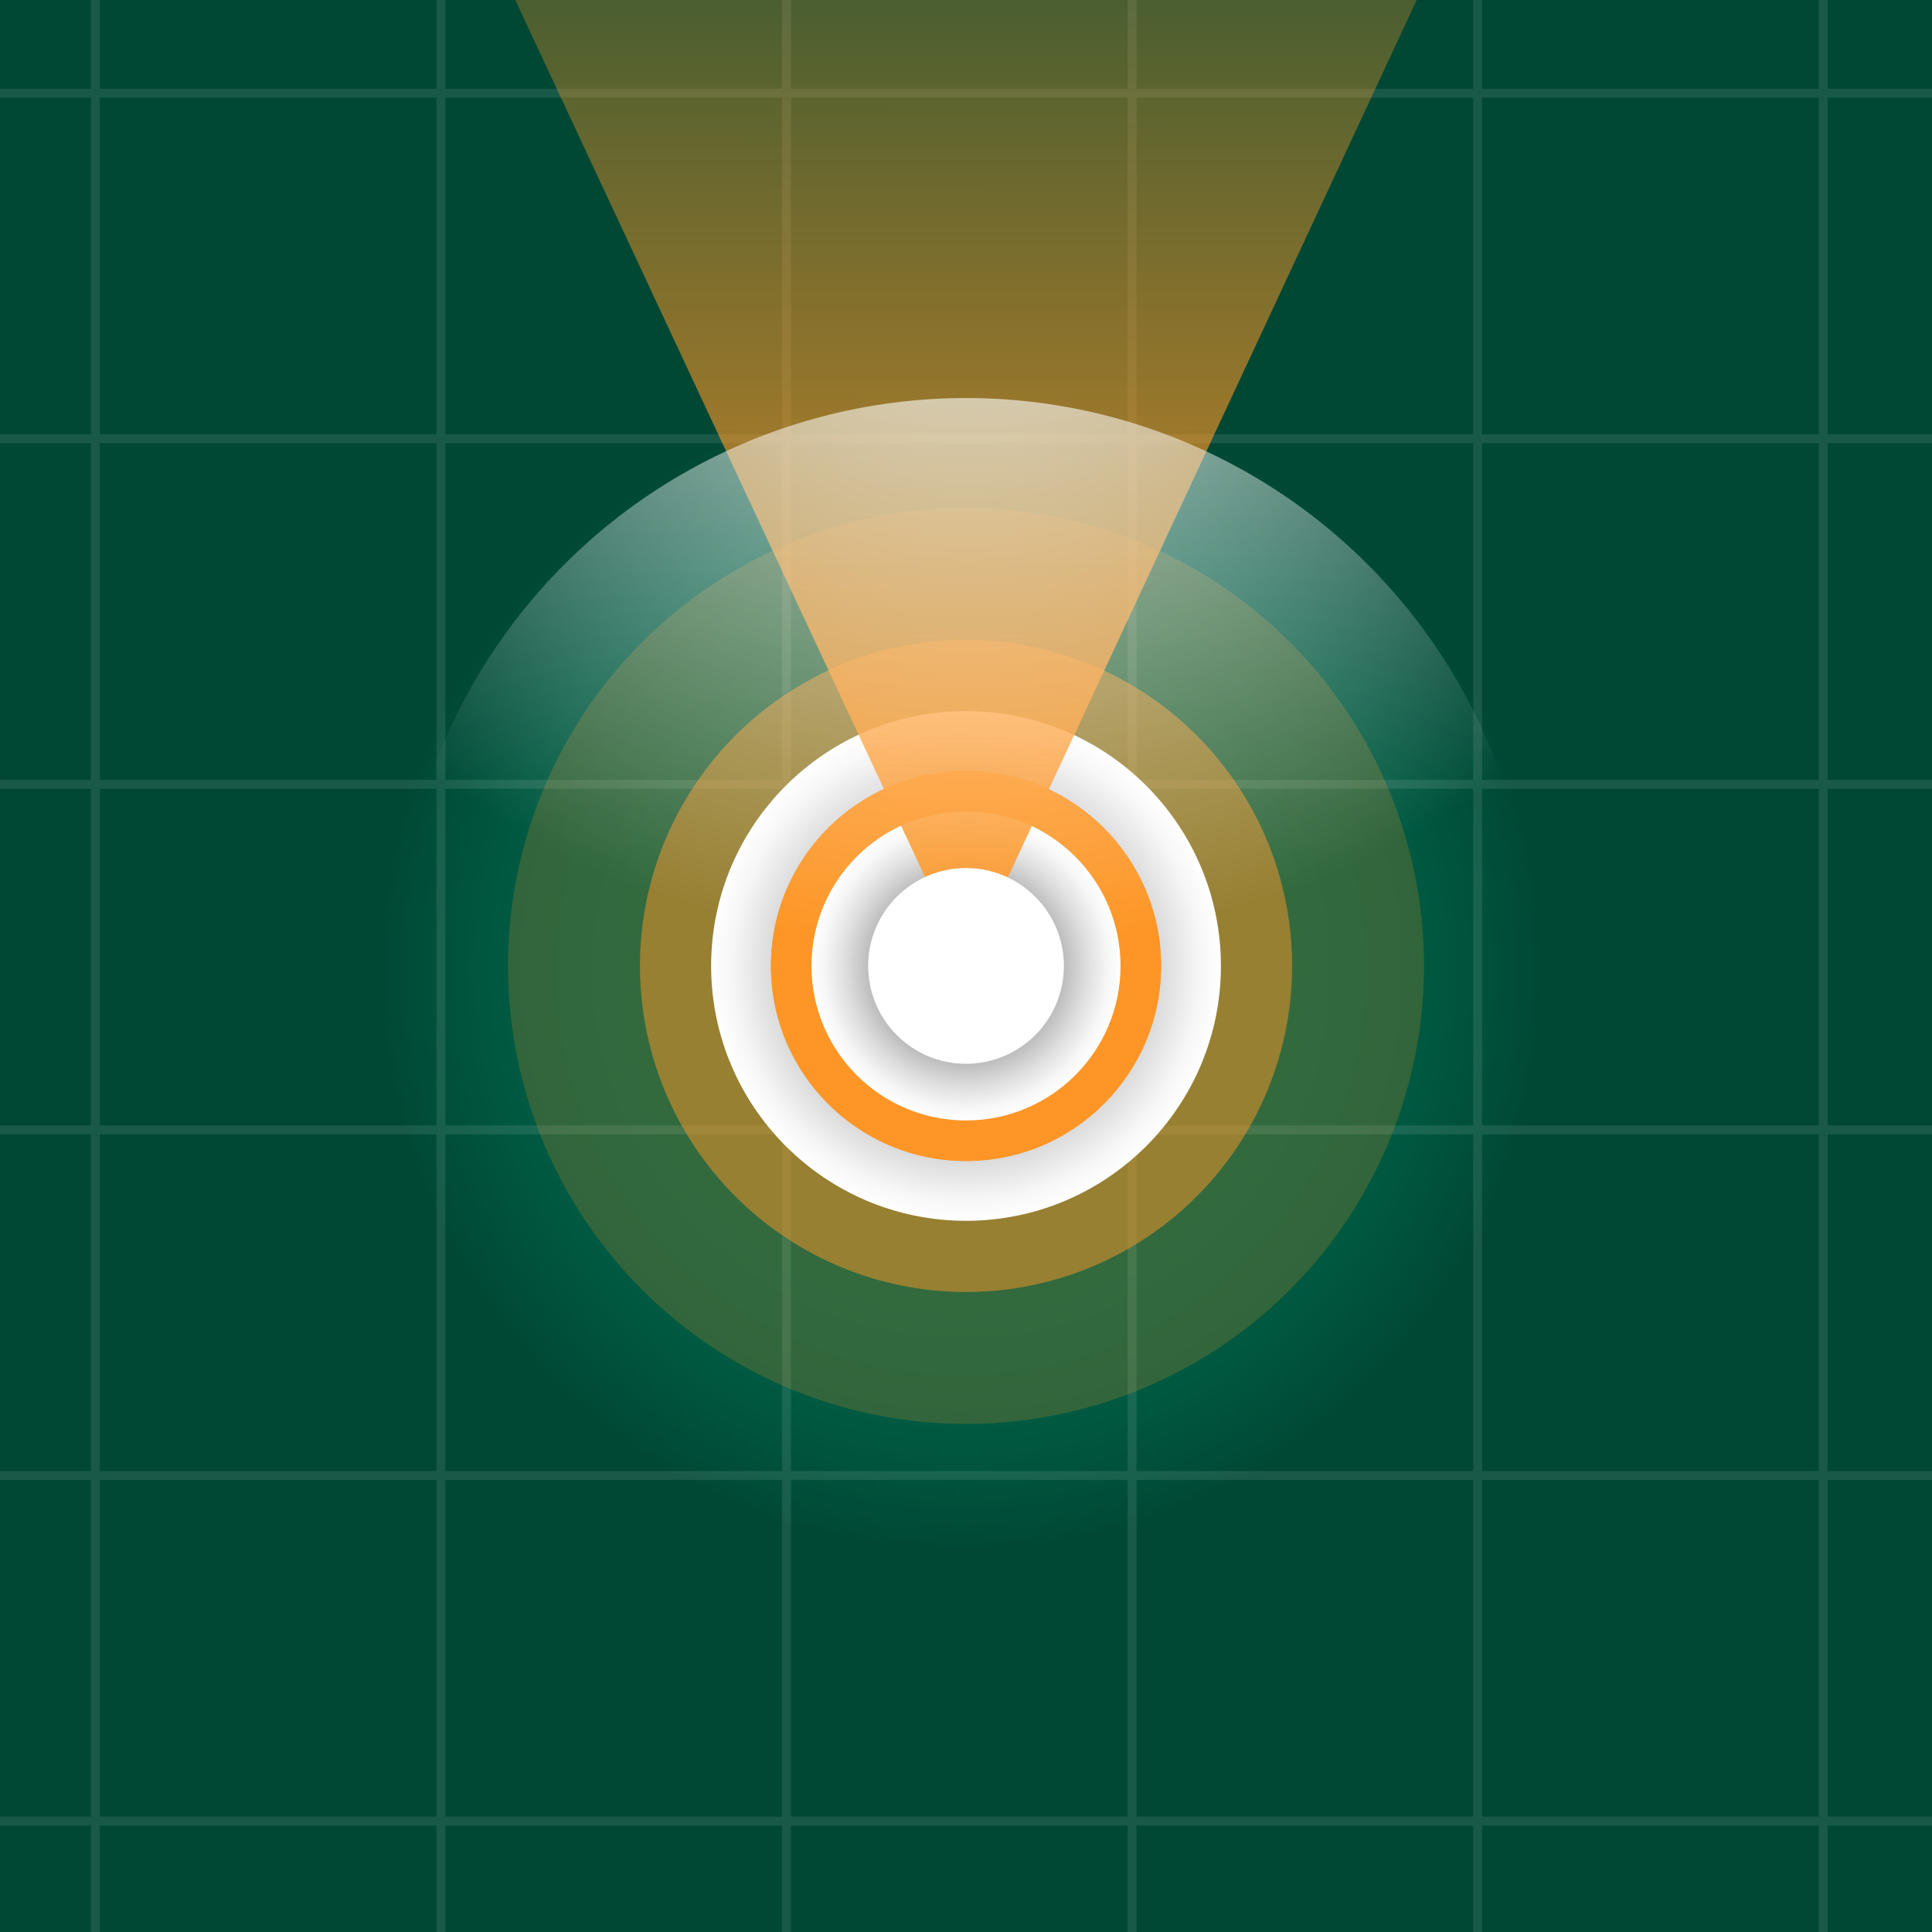 <?xml version="1.0" encoding="UTF-8" standalone="no"?>
<!-- Generator: Adobe Illustrator 16.0.0, SVG Export Plug-In . SVG Version: 6.00 Build 0)  -->

<svg
   xmlns:dc="http://purl.org/dc/elements/1.1/"
   xmlns:cc="http://creativecommons.org/ns#"
   xmlns:rdf="http://www.w3.org/1999/02/22-rdf-syntax-ns#"
   xmlns:svg="http://www.w3.org/2000/svg"
   xmlns="http://www.w3.org/2000/svg"
   xmlns:sodipodi="http://sodipodi.sourceforge.net/DTD/sodipodi-0.dtd"
   xmlns:inkscape="http://www.inkscape.org/namespaces/inkscape"
   version="1.1"
   id="Layer_1"
   x="0px"
   y="0px"
   width="108px"
   height="108px"
   viewBox="0 0 108 108"
   enable-background="new 0 0 108 108"
   xml:space="preserve"
   sodipodi:docname="INPUT_adaptive_icon_FRONT_BACK.svg"
   inkscape:version="0.92.4 (5da689c313, 2019-01-14)"
   inkscape:export-filename="/home/saber/Dropbox (Lutra Consulting)/_Projects/input/graphic materials/INPUT_adaptive_icon_FRONT_BACK.png"
   inkscape:export-xdpi="908.90723"
   inkscape:export-ydpi="908.90723"><rect x="0" y="0" width="108" height="108" fill="#333333" stroke="none"/><defs
   id="defs65"><radialGradient
     id="SVGID_1_-3"
     cx="53.74"
     cy="54.221"
     r="32.738"
     gradientUnits="userSpaceOnUse"
     gradientTransform="translate(31.428,83.77)"><stop
       offset="0"
       style="stop-color:#006146"
       id="stop4" /><stop
       offset="0.583"
       style="stop-color:#005F45"
       id="stop6-6" /><stop
       offset="0.799"
       style="stop-color:#005840"
       id="stop8-7" /><stop
       offset="0.953"
       style="stop-color:#004C38"
       id="stop10-5" /><stop
       offset="1"
       style="stop-color:#004734"
       id="stop12-3" /></radialGradient></defs><sodipodi:namedview
   pagecolor="#ffffff"
   bordercolor="#666666"
   borderopacity="1"
   objecttolerance="10"
   gridtolerance="10"
   guidetolerance="10"
   inkscape:pageopacity="0"
   inkscape:pageshadow="2"
   inkscape:window-width="1920"
   inkscape:window-height="1021"
   id="namedview63"
   showgrid="false"
   inkscape:zoom="2.8284271"
   inkscape:cx="110.69491"
   inkscape:cy="80.792466"
   inkscape:window-x="0"
   inkscape:window-y="0"
   inkscape:window-maximized="1"
   inkscape:current-layer="Layer_1" />
<g
   id="g4920"
   transform="translate(-31.425,-83.767)"><polyline
     transform="translate(31.428,83.77)"
     id="polyline2"
     points="108,108 0,108 0,0 108,0 108,108 "
     style="fill:#004734" /><circle
     id="circle15"
     r="32.718"
     cy="137.77"
     cx="85.428"
     style="fill:url(#SVGID_1_-3)" /><g
     transform="translate(31.428,83.77)"
     style="opacity:0.1"
     id="g41"><line
       style="fill:none;stroke:#ffffff;stroke-width:0.5;stroke-miterlimit:10"
       id="line17"
       y2="108"
       x2="5.328"
       y1="0"
       x1="5.328"
       stroke-miterlimit="10" /><line
       style="fill:none;stroke:#ffffff;stroke-width:0.5;stroke-miterlimit:10"
       id="line19"
       y2="108"
       x2="24.646"
       y1="0"
       x1="24.646"
       stroke-miterlimit="10" /><line
       style="fill:none;stroke:#ffffff;stroke-width:0.5;stroke-miterlimit:10"
       id="line21"
       y2="108"
       x2="43.963"
       y1="0"
       x1="43.963"
       stroke-miterlimit="10" /><line
       style="fill:none;stroke:#ffffff;stroke-width:0.5;stroke-miterlimit:10"
       id="line23"
       y2="108"
       x2="63.281"
       y1="0"
       x1="63.281"
       stroke-miterlimit="10" /><line
       style="fill:none;stroke:#ffffff;stroke-width:0.5;stroke-miterlimit:10"
       id="line25"
       y2="108"
       x2="82.599"
       y1="0"
       x1="82.599"
       stroke-miterlimit="10" /><line
       style="fill:none;stroke:#ffffff;stroke-width:0.5;stroke-miterlimit:10"
       id="line27"
       y2="108"
       x2="101.916"
       y1="0"
       x1="101.916"
       stroke-miterlimit="10" /><line
       style="fill:none;stroke:#ffffff;stroke-width:0.5;stroke-miterlimit:10"
       id="line29"
       y2="101.794"
       x2="108"
       y1="101.794"
       x1="0"
       stroke-miterlimit="10" /><line
       style="fill:none;stroke:#ffffff;stroke-width:0.5;stroke-miterlimit:10"
       id="line31"
       y2="82.477"
       x2="108"
       y1="82.477"
       x1="0"
       stroke-miterlimit="10" /><line
       style="fill:none;stroke:#ffffff;stroke-width:0.5;stroke-miterlimit:10"
       id="line33"
       y2="63.159"
       x2="108"
       y1="63.159"
       x1="0"
       stroke-miterlimit="10" /><line
       style="fill:none;stroke:#ffffff;stroke-width:0.5;stroke-miterlimit:10"
       id="line35"
       y2="43.841"
       x2="108"
       y1="43.841"
       x1="0"
       stroke-miterlimit="10" /><line
       style="fill:none;stroke:#ffffff;stroke-width:0.5;stroke-miterlimit:10"
       id="line37"
       y2="24.523"
       x2="108"
       y1="24.523"
       x1="0"
       stroke-miterlimit="10" /><line
       style="fill:none;stroke:#ffffff;stroke-width:0.5;stroke-miterlimit:10"
       id="line39"
       y2="5.206"
       x2="108"
       y1="5.206"
       x1="0"
       stroke-miterlimit="10" /></g></g><circle
   opacity="0.2"
   fill="#FD9626"
   cx="54.001"
   cy="53.996"
   r="25.602"
   id="circle2" />
<circle
   opacity="0.5"
   fill="#FD9626"
   cx="54.002"
   cy="53.996"
   r="18.229"
   id="circle4" />
<radialGradient
   id="SVGID_1_"
   cx="54.001"
   cy="53.996"
   r="14.248"
   gradientUnits="userSpaceOnUse">
	<stop
   offset="0"
   style="stop-color:#000000"
   id="stop6" />
	<stop
   offset="0.162"
   style="stop-color:#363636"
   id="stop8" />
	<stop
   offset="0.392"
   style="stop-color:#7D7D7D"
   id="stop10" />
	<stop
   offset="0.599"
   style="stop-color:#B5B5B5"
   id="stop12" />
	<stop
   offset="0.776"
   style="stop-color:#DDDDDD"
   id="stop14" />
	<stop
   offset="0.915"
   style="stop-color:#F6F6F6"
   id="stop16" />
	<stop
   offset="1"
   style="stop-color:#FFFFFF"
   id="stop18" />
</radialGradient>
<path
   fill="url(#SVGID_1_)"
   d="M53.993,39.749c-7.867,0.003-14.243,6.384-14.241,14.253c0.007,7.868,6.388,14.245,14.257,14.242  c7.868-0.007,14.243-6.388,14.241-14.254C68.246,46.119,61.863,39.745,53.993,39.749z"
   id="path21" />
<circle
   fill="#FD9626"
   cx="54.001"
   cy="53.996"
   r="10.903"
   id="circle23" />
<circle
   fill="#FD9626"
   cx="54.001"
   cy="53.996"
   r="10.903"
   id="circle25" />
<radialGradient
   id="SVGID_2_"
   cx="54.001"
   cy="53.996"
   r="8.638"
   gradientUnits="userSpaceOnUse">
	<stop
   offset="0"
   style="stop-color:#000000"
   id="stop27" />
	<stop
   offset="0.162"
   style="stop-color:#363636"
   id="stop29" />
	<stop
   offset="0.392"
   style="stop-color:#7D7D7D"
   id="stop31" />
	<stop
   offset="0.599"
   style="stop-color:#B5B5B5"
   id="stop33" />
	<stop
   offset="0.776"
   style="stop-color:#DDDDDD"
   id="stop35" />
	<stop
   offset="0.915"
   style="stop-color:#F6F6F6"
   id="stop37" />
	<stop
   offset="1"
   style="stop-color:#FFFFFF"
   id="stop39" />
</radialGradient>
<circle
   fill="url(#SVGID_2_)"
   cx="54.001"
   cy="53.996"
   r="8.638"
   id="circle42" />
<linearGradient
   id="SVGID_3_"
   gradientUnits="userSpaceOnUse"
   x1="5084.138"
   y1="-1852.833"
   x2="5014.214"
   y2="-1852.833"
   gradientTransform="matrix(-5.000000e-04 -1.079 1 -5.000000e-04 1909.365 5462.562)">
	<stop
   offset="0"
   style="stop-color:#FD9626;stop-opacity:0"
   id="stop44" />
	<stop
   offset="1"
   style="stop-color:#FD9626"
   id="stop46" />
</linearGradient>
<polygon
   fill="url(#SVGID_3_)"
   points="28.734,-0.153 54.033,53.995 79.267,-0.153 "
   id="polygon49" />
<circle
   fill="#FFFFFF"
   cx="54.001"
   cy="53.996"
   r="5.471"
   id="circle51" />
<g
   id="g60">
	<radialGradient
   id="SVGID_4_"
   cx="54.091"
   cy="2.473"
   r="50.678"
   gradientUnits="userSpaceOnUse">
		<stop
   offset="0"
   style="stop-color:#FFFFFF"
   id="stop53" />
		<stop
   offset="1"
   style="stop-color:#FFFFFF;stop-opacity:0"
   id="stop55" />
	</radialGradient>
	<circle
   cx="54.001"
   cy="54"
   r="31.75"
   id="circle58"
   style="fill:url(#SVGID_4_)" />
</g>
</svg>
